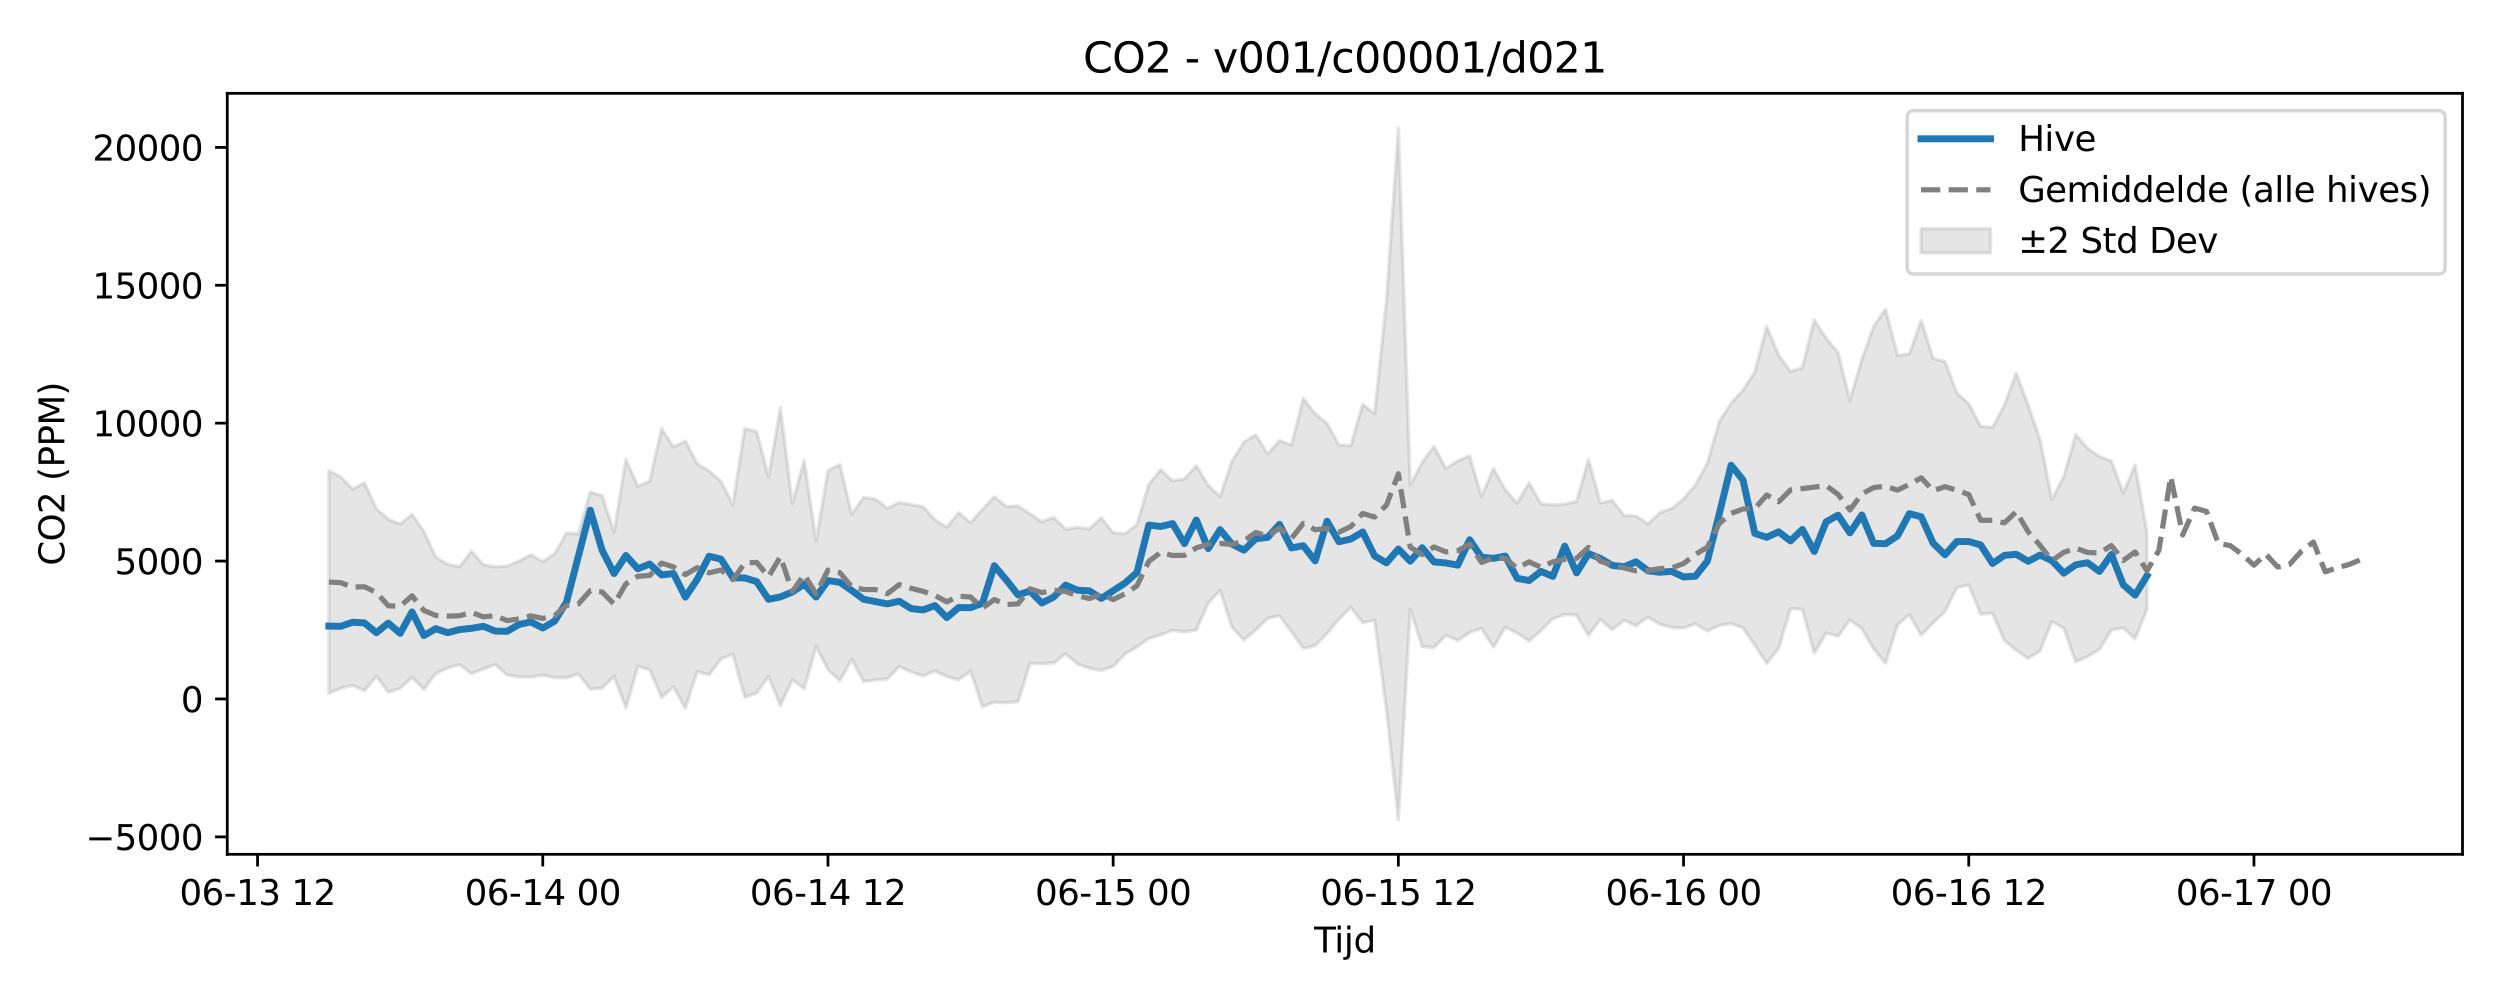<?xml version="1.0" encoding="utf-8" standalone="no"?>
<!DOCTYPE svg PUBLIC "-//W3C//DTD SVG 1.1//EN"
  "http://www.w3.org/Graphics/SVG/1.1/DTD/svg11.dtd">
<svg xmlns:xlink="http://www.w3.org/1999/xlink" width="720pt" height="288pt" viewBox="0 0 720 288" xmlns="http://www.w3.org/2000/svg" version="1.1">
 <defs>
  <style type="text/css">*{stroke-linejoin: round; stroke-linecap: butt}</style>
 </defs>
 <g id="figure_1">
  <g id="patch_1">
   <path d="M 0 288 
L 720 288 
L 720 0 
L 0 0 
z
" style="fill: #ffffff"/>
  </g>
  <g id="axes_1">
   <g id="patch_2">
    <path d="M 65.45 246.04 
L 709.2 246.04 
L 709.2 26.88 
L 65.45 26.88 
z
" style="fill: #ffffff"/>
   </g>
   <g id="FillBetweenPolyCollection_1">
    <defs>
     <path id="mf17315a4fe" d="M 94.711 -152.39 
L 94.711 -88.375 
L 98.134 -89.748 
L 101.556 -90.618 
L 104.979 -89.116 
L 108.401 -93.224 
L 111.823 -88.65 
L 115.246 -89.725 
L 118.668 -92.974 
L 122.09 -89.428 
L 125.513 -93.991 
L 128.935 -95.638 
L 132.358 -96.574 
L 135.78 -93.991 
L 139.202 -95.302 
L 142.625 -96.642 
L 146.047 -93.584 
L 149.469 -93.06 
L 152.892 -93.038 
L 156.314 -93.54 
L 159.737 -92.862 
L 163.159 -92.791 
L 166.581 -93.883 
L 170.004 -89.518 
L 173.426 -89.83 
L 176.849 -93.233 
L 180.271 -84.032 
L 183.693 -96.089 
L 187.116 -95.165 
L 190.538 -87.108 
L 193.96 -90.154 
L 197.383 -84.032 
L 200.805 -94.606 
L 204.228 -93.648 
L 207.65 -98.287 
L 211.072 -99.565 
L 214.495 -87.158 
L 217.917 -88.367 
L 221.339 -93.163 
L 224.762 -84.778 
L 228.184 -92.229 
L 231.607 -89.687 
L 235.029 -101.799 
L 238.451 -95.17 
L 241.874 -91.95 
L 245.296 -98.112 
L 248.719 -91.698 
L 252.141 -92.192 
L 255.563 -92.432 
L 258.986 -96.026 
L 262.408 -94.453 
L 265.83 -93.35 
L 269.253 -94.751 
L 272.675 -93.149 
L 276.098 -92.214 
L 279.52 -94.69 
L 282.942 -84.427 
L 286.365 -85.749 
L 289.787 -85.642 
L 293.21 -85.922 
L 296.632 -96.878 
L 300.054 -96.915 
L 303.477 -97.052 
L 306.899 -99.702 
L 310.321 -96.78 
L 313.744 -95.551 
L 317.166 -94.89 
L 320.589 -96.06 
L 324.011 -99.667 
L 327.433 -101.636 
L 330.856 -104.149 
L 334.278 -105.129 
L 337.7 -106.464 
L 341.123 -106.031 
L 344.545 -106.551 
L 347.968 -114.322 
L 351.39 -117.931 
L 354.812 -107.316 
L 358.235 -103.682 
L 361.657 -106.59 
L 365.08 -109.899 
L 368.502 -110.711 
L 371.924 -106.063 
L 375.347 -101.258 
L 378.769 -102.054 
L 382.191 -105.59 
L 385.614 -109.633 
L 389.036 -113.046 
L 392.459 -108.654 
L 395.881 -109.371 
L 399.303 -83.58 
L 402.726 -51.922 
L 406.148 -112.604 
L 409.57 -101.773 
L 412.993 -101.484 
L 416.415 -105.042 
L 419.838 -103.551 
L 423.26 -105.84 
L 426.682 -106.954 
L 430.105 -101.615 
L 433.527 -107.307 
L 436.95 -105.653 
L 440.372 -103.421 
L 443.794 -106.327 
L 447.217 -109.816 
L 450.639 -111.025 
L 454.061 -110.796 
L 457.484 -105.009 
L 460.906 -109.615 
L 464.329 -106.638 
L 467.751 -109.355 
L 471.173 -107.757 
L 474.596 -110.27 
L 478.018 -108.201 
L 481.44 -107.299 
L 484.863 -107.111 
L 488.285 -108.323 
L 491.708 -106.271 
L 495.13 -107.834 
L 498.552 -108.431 
L 501.975 -107.189 
L 505.397 -102.196 
L 508.82 -96.897 
L 512.242 -101.253 
L 515.664 -112.696 
L 519.087 -112.519 
L 522.509 -99.861 
L 525.931 -105.693 
L 529.354 -104.758 
L 532.776 -109.466 
L 536.199 -106.975 
L 539.621 -101.075 
L 543.043 -97.002 
L 546.466 -108.002 
L 549.888 -110.962 
L 553.311 -105.039 
L 556.733 -108.609 
L 560.155 -111.819 
L 563.578 -118.778 
L 567 -119.501 
L 570.422 -111.116 
L 573.845 -111.425 
L 577.267 -103.491 
L 580.69 -100.711 
L 584.112 -98.356 
L 587.534 -100.538 
L 590.957 -108.984 
L 594.379 -107.026 
L 597.801 -97.409 
L 601.224 -98.893 
L 604.646 -100.966 
L 608.069 -106.58 
L 611.491 -107.15 
L 614.913 -104.009 
L 618.336 -112.57 
L 618.336 -134.641 
L 618.336 -134.641 
L 614.913 -154.055 
L 611.491 -146.021 
L 608.069 -155.19 
L 604.646 -156.514 
L 601.224 -158.899 
L 597.801 -162.836 
L 594.379 -150.833 
L 590.957 -144.131 
L 587.534 -161.365 
L 584.112 -171.324 
L 580.69 -180.578 
L 577.267 -171.322 
L 573.845 -164.854 
L 570.422 -165.238 
L 567 -171.685 
L 563.578 -174.815 
L 560.155 -183.863 
L 556.733 -184.768 
L 553.311 -195.735 
L 549.888 -186.06 
L 546.466 -185.655 
L 543.043 -198.959 
L 539.621 -194.086 
L 536.199 -184.501 
L 532.776 -172.765 
L 529.354 -186.476 
L 525.931 -190.555 
L 522.509 -195.904 
L 519.087 -182.135 
L 515.664 -181.066 
L 512.242 -185.698 
L 508.82 -193.991 
L 505.397 -180.906 
L 501.975 -175.632 
L 498.552 -171.829 
L 495.13 -166.573 
L 491.708 -154.562 
L 488.285 -148.34 
L 484.863 -144.297 
L 481.44 -141.555 
L 478.018 -140.299 
L 474.596 -137.127 
L 471.173 -139.417 
L 467.751 -139.465 
L 464.329 -143.922 
L 460.906 -143.095 
L 457.484 -155.714 
L 454.061 -143.597 
L 450.639 -142.789 
L 447.217 -142.579 
L 443.794 -142.916 
L 440.372 -148.944 
L 436.95 -143.097 
L 433.527 -146.927 
L 430.105 -153.07 
L 426.682 -145.032 
L 423.26 -156.709 
L 419.838 -155.269 
L 416.415 -153.07 
L 412.993 -159.448 
L 409.57 -154.785 
L 406.148 -148.272 
L 402.726 -251.158 
L 399.303 -201.471 
L 395.881 -168.814 
L 392.459 -171.554 
L 389.036 -159.676 
L 385.614 -159.793 
L 382.191 -166.129 
L 378.769 -168.806 
L 375.347 -173.262 
L 371.924 -159.774 
L 368.502 -161.117 
L 365.08 -157.29 
L 361.657 -162.764 
L 358.235 -160.688 
L 354.812 -155.123 
L 351.39 -145.018 
L 347.968 -148.195 
L 344.545 -153.881 
L 341.123 -150.111 
L 337.7 -149.572 
L 334.278 -152.716 
L 330.856 -148.492 
L 327.433 -136.922 
L 324.011 -134.307 
L 320.589 -134.569 
L 317.166 -138.863 
L 313.744 -135.698 
L 310.321 -136.073 
L 306.899 -135.585 
L 303.477 -138.949 
L 300.054 -137.73 
L 296.632 -139.997 
L 293.21 -142.263 
L 289.787 -142.143 
L 286.365 -144.918 
L 282.942 -141.291 
L 279.52 -137.456 
L 276.098 -140.391 
L 272.675 -136.173 
L 269.253 -138.328 
L 265.83 -142.071 
L 262.408 -142.677 
L 258.986 -143.262 
L 255.563 -141.618 
L 252.141 -144.251 
L 248.719 -144.74 
L 245.296 -139.885 
L 241.874 -154.225 
L 238.451 -152.444 
L 235.029 -132.227 
L 231.607 -155.365 
L 228.184 -142.961 
L 224.762 -170.58 
L 221.339 -150.699 
L 217.917 -163.714 
L 214.495 -164.545 
L 211.072 -142.55 
L 207.65 -149.415 
L 204.228 -152.381 
L 200.805 -154.407 
L 197.383 -160.992 
L 193.96 -159.312 
L 190.538 -164.528 
L 187.116 -149.386 
L 183.693 -147.965 
L 180.271 -155.733 
L 176.849 -134.748 
L 173.426 -145.217 
L 170.004 -146.291 
L 166.581 -134.232 
L 163.159 -134.483 
L 159.737 -128.479 
L 156.314 -126.27 
L 152.892 -128.215 
L 149.469 -126.431 
L 146.047 -124.966 
L 142.625 -124.707 
L 139.202 -125.381 
L 135.78 -129.242 
L 132.358 -124.782 
L 128.935 -125.475 
L 125.513 -127.518 
L 122.09 -134.918 
L 118.668 -139.876 
L 115.246 -137.074 
L 111.823 -138.431 
L 108.401 -141.495 
L 104.979 -148.914 
L 101.556 -147.2 
L 98.134 -150.639 
L 94.711 -152.39 
z
" style="stroke: #808080; stroke-opacity: 0.2"/>
    </defs>
    <g clip-path="url(#p76629954d7)">
     <use xlink:href="#mf17315a4fe" x="0" y="288" style="fill: #808080; fill-opacity: 0.2; stroke: #808080; stroke-opacity: 0.2"/>
    </g>
   </g>
   <g id="matplotlib.axis_1">
    <g id="xtick_1">
     <g id="line2d_1">
      <defs>
       <path id="m97b41a6ef9" d="M 0 0 
L 0 3.5 
" style="stroke: #000000; stroke-width: 0.8"/>
      </defs>
      <g>
       <use xlink:href="#m97b41a6ef9" x="74.177" y="246.04" style="stroke: #000000; stroke-width: 0.8"/>
      </g>
     </g>
     <g id="text_1">
      <!-- 06-13 12 -->
      <g transform="translate(51.697 260.638) scale(0.1 -0.1)">
       <defs>
        <path id="DejaVuSans-30" d="M 2034 4250 
Q 1547 4250 1301 3770 
Q 1056 3291 1056 2328 
Q 1056 1369 1301 889 
Q 1547 409 2034 409 
Q 2525 409 2770 889 
Q 3016 1369 3016 2328 
Q 3016 3291 2770 3770 
Q 2525 4250 2034 4250 
z
M 2034 4750 
Q 2819 4750 3233 4129 
Q 3647 3509 3647 2328 
Q 3647 1150 3233 529 
Q 2819 -91 2034 -91 
Q 1250 -91 836 529 
Q 422 1150 422 2328 
Q 422 3509 836 4129 
Q 1250 4750 2034 4750 
z
" transform="scale(0.016)"/>
        <path id="DejaVuSans-36" d="M 2113 2584 
Q 1688 2584 1439 2293 
Q 1191 2003 1191 1497 
Q 1191 994 1439 701 
Q 1688 409 2113 409 
Q 2538 409 2786 701 
Q 3034 994 3034 1497 
Q 3034 2003 2786 2293 
Q 2538 2584 2113 2584 
z
M 3366 4563 
L 3366 3988 
Q 3128 4100 2886 4159 
Q 2644 4219 2406 4219 
Q 1781 4219 1451 3797 
Q 1122 3375 1075 2522 
Q 1259 2794 1537 2939 
Q 1816 3084 2150 3084 
Q 2853 3084 3261 2657 
Q 3669 2231 3669 1497 
Q 3669 778 3244 343 
Q 2819 -91 2113 -91 
Q 1303 -91 875 529 
Q 447 1150 447 2328 
Q 447 3434 972 4092 
Q 1497 4750 2381 4750 
Q 2619 4750 2861 4703 
Q 3103 4656 3366 4563 
z
" transform="scale(0.016)"/>
        <path id="DejaVuSans-2d" d="M 313 2009 
L 1997 2009 
L 1997 1497 
L 313 1497 
L 313 2009 
z
" transform="scale(0.016)"/>
        <path id="DejaVuSans-31" d="M 794 531 
L 1825 531 
L 1825 4091 
L 703 3866 
L 703 4441 
L 1819 4666 
L 2450 4666 
L 2450 531 
L 3481 531 
L 3481 0 
L 794 0 
L 794 531 
z
" transform="scale(0.016)"/>
        <path id="DejaVuSans-33" d="M 2597 2516 
Q 3050 2419 3304 2112 
Q 3559 1806 3559 1356 
Q 3559 666 3084 287 
Q 2609 -91 1734 -91 
Q 1441 -91 1130 -33 
Q 819 25 488 141 
L 488 750 
Q 750 597 1062 519 
Q 1375 441 1716 441 
Q 2309 441 2620 675 
Q 2931 909 2931 1356 
Q 2931 1769 2642 2001 
Q 2353 2234 1838 2234 
L 1294 2234 
L 1294 2753 
L 1863 2753 
Q 2328 2753 2575 2939 
Q 2822 3125 2822 3475 
Q 2822 3834 2567 4026 
Q 2313 4219 1838 4219 
Q 1578 4219 1281 4162 
Q 984 4106 628 3988 
L 628 4550 
Q 988 4650 1302 4700 
Q 1616 4750 1894 4750 
Q 2613 4750 3031 4423 
Q 3450 4097 3450 3541 
Q 3450 3153 3228 2886 
Q 3006 2619 2597 2516 
z
" transform="scale(0.016)"/>
        <path id="DejaVuSans-20" transform="scale(0.016)"/>
        <path id="DejaVuSans-32" d="M 1228 531 
L 3431 531 
L 3431 0 
L 469 0 
L 469 531 
Q 828 903 1448 1529 
Q 2069 2156 2228 2338 
Q 2531 2678 2651 2914 
Q 2772 3150 2772 3378 
Q 2772 3750 2511 3984 
Q 2250 4219 1831 4219 
Q 1534 4219 1204 4116 
Q 875 4013 500 3803 
L 500 4441 
Q 881 4594 1212 4672 
Q 1544 4750 1819 4750 
Q 2544 4750 2975 4387 
Q 3406 4025 3406 3419 
Q 3406 3131 3298 2873 
Q 3191 2616 2906 2266 
Q 2828 2175 2409 1742 
Q 1991 1309 1228 531 
z
" transform="scale(0.016)"/>
       </defs>
       <use xlink:href="#DejaVuSans-30"/>
       <use xlink:href="#DejaVuSans-36" transform="translate(63.623 0)"/>
       <use xlink:href="#DejaVuSans-2d" transform="translate(127.246 0)"/>
       <use xlink:href="#DejaVuSans-31" transform="translate(163.33 0)"/>
       <use xlink:href="#DejaVuSans-33" transform="translate(226.953 0)"/>
       <use xlink:href="#DejaVuSans-20" transform="translate(290.576 0)"/>
       <use xlink:href="#DejaVuSans-31" transform="translate(322.363 0)"/>
       <use xlink:href="#DejaVuSans-32" transform="translate(385.986 0)"/>
      </g>
     </g>
    </g>
    <g id="xtick_2">
     <g id="line2d_2">
      <g>
       <use xlink:href="#m97b41a6ef9" x="156.314" y="246.04" style="stroke: #000000; stroke-width: 0.8"/>
      </g>
     </g>
     <g id="text_2">
      <!-- 06-14 00 -->
      <g transform="translate(133.834 260.638) scale(0.1 -0.1)">
       <defs>
        <path id="DejaVuSans-34" d="M 2419 4116 
L 825 1625 
L 2419 1625 
L 2419 4116 
z
M 2253 4666 
L 3047 4666 
L 3047 1625 
L 3713 1625 
L 3713 1100 
L 3047 1100 
L 3047 0 
L 2419 0 
L 2419 1100 
L 313 1100 
L 313 1709 
L 2253 4666 
z
" transform="scale(0.016)"/>
       </defs>
       <use xlink:href="#DejaVuSans-30"/>
       <use xlink:href="#DejaVuSans-36" transform="translate(63.623 0)"/>
       <use xlink:href="#DejaVuSans-2d" transform="translate(127.246 0)"/>
       <use xlink:href="#DejaVuSans-31" transform="translate(163.33 0)"/>
       <use xlink:href="#DejaVuSans-34" transform="translate(226.953 0)"/>
       <use xlink:href="#DejaVuSans-20" transform="translate(290.576 0)"/>
       <use xlink:href="#DejaVuSans-30" transform="translate(322.363 0)"/>
       <use xlink:href="#DejaVuSans-30" transform="translate(385.986 0)"/>
      </g>
     </g>
    </g>
    <g id="xtick_3">
     <g id="line2d_3">
      <g>
       <use xlink:href="#m97b41a6ef9" x="238.451" y="246.04" style="stroke: #000000; stroke-width: 0.8"/>
      </g>
     </g>
     <g id="text_3">
      <!-- 06-14 12 -->
      <g transform="translate(215.971 260.638) scale(0.1 -0.1)">
       <use xlink:href="#DejaVuSans-30"/>
       <use xlink:href="#DejaVuSans-36" transform="translate(63.623 0)"/>
       <use xlink:href="#DejaVuSans-2d" transform="translate(127.246 0)"/>
       <use xlink:href="#DejaVuSans-31" transform="translate(163.33 0)"/>
       <use xlink:href="#DejaVuSans-34" transform="translate(226.953 0)"/>
       <use xlink:href="#DejaVuSans-20" transform="translate(290.576 0)"/>
       <use xlink:href="#DejaVuSans-31" transform="translate(322.363 0)"/>
       <use xlink:href="#DejaVuSans-32" transform="translate(385.986 0)"/>
      </g>
     </g>
    </g>
    <g id="xtick_4">
     <g id="line2d_4">
      <g>
       <use xlink:href="#m97b41a6ef9" x="320.589" y="246.04" style="stroke: #000000; stroke-width: 0.8"/>
      </g>
     </g>
     <g id="text_4">
      <!-- 06-15 00 -->
      <g transform="translate(298.108 260.638) scale(0.1 -0.1)">
       <defs>
        <path id="DejaVuSans-35" d="M 691 4666 
L 3169 4666 
L 3169 4134 
L 1269 4134 
L 1269 2991 
Q 1406 3038 1543 3061 
Q 1681 3084 1819 3084 
Q 2600 3084 3056 2656 
Q 3513 2228 3513 1497 
Q 3513 744 3044 326 
Q 2575 -91 1722 -91 
Q 1428 -91 1123 -41 
Q 819 9 494 109 
L 494 744 
Q 775 591 1075 516 
Q 1375 441 1709 441 
Q 2250 441 2565 725 
Q 2881 1009 2881 1497 
Q 2881 1984 2565 2268 
Q 2250 2553 1709 2553 
Q 1456 2553 1204 2497 
Q 953 2441 691 2322 
L 691 4666 
z
" transform="scale(0.016)"/>
       </defs>
       <use xlink:href="#DejaVuSans-30"/>
       <use xlink:href="#DejaVuSans-36" transform="translate(63.623 0)"/>
       <use xlink:href="#DejaVuSans-2d" transform="translate(127.246 0)"/>
       <use xlink:href="#DejaVuSans-31" transform="translate(163.33 0)"/>
       <use xlink:href="#DejaVuSans-35" transform="translate(226.953 0)"/>
       <use xlink:href="#DejaVuSans-20" transform="translate(290.576 0)"/>
       <use xlink:href="#DejaVuSans-30" transform="translate(322.363 0)"/>
       <use xlink:href="#DejaVuSans-30" transform="translate(385.986 0)"/>
      </g>
     </g>
    </g>
    <g id="xtick_5">
     <g id="line2d_5">
      <g>
       <use xlink:href="#m97b41a6ef9" x="402.726" y="246.04" style="stroke: #000000; stroke-width: 0.8"/>
      </g>
     </g>
     <g id="text_5">
      <!-- 06-15 12 -->
      <g transform="translate(380.245 260.638) scale(0.1 -0.1)">
       <use xlink:href="#DejaVuSans-30"/>
       <use xlink:href="#DejaVuSans-36" transform="translate(63.623 0)"/>
       <use xlink:href="#DejaVuSans-2d" transform="translate(127.246 0)"/>
       <use xlink:href="#DejaVuSans-31" transform="translate(163.33 0)"/>
       <use xlink:href="#DejaVuSans-35" transform="translate(226.953 0)"/>
       <use xlink:href="#DejaVuSans-20" transform="translate(290.576 0)"/>
       <use xlink:href="#DejaVuSans-31" transform="translate(322.363 0)"/>
       <use xlink:href="#DejaVuSans-32" transform="translate(385.986 0)"/>
      </g>
     </g>
    </g>
    <g id="xtick_6">
     <g id="line2d_6">
      <g>
       <use xlink:href="#m97b41a6ef9" x="484.863" y="246.04" style="stroke: #000000; stroke-width: 0.8"/>
      </g>
     </g>
     <g id="text_6">
      <!-- 06-16 00 -->
      <g transform="translate(462.382 260.638) scale(0.1 -0.1)">
       <use xlink:href="#DejaVuSans-30"/>
       <use xlink:href="#DejaVuSans-36" transform="translate(63.623 0)"/>
       <use xlink:href="#DejaVuSans-2d" transform="translate(127.246 0)"/>
       <use xlink:href="#DejaVuSans-31" transform="translate(163.33 0)"/>
       <use xlink:href="#DejaVuSans-36" transform="translate(226.953 0)"/>
       <use xlink:href="#DejaVuSans-20" transform="translate(290.576 0)"/>
       <use xlink:href="#DejaVuSans-30" transform="translate(322.363 0)"/>
       <use xlink:href="#DejaVuSans-30" transform="translate(385.986 0)"/>
      </g>
     </g>
    </g>
    <g id="xtick_7">
     <g id="line2d_7">
      <g>
       <use xlink:href="#m97b41a6ef9" x="567" y="246.04" style="stroke: #000000; stroke-width: 0.8"/>
      </g>
     </g>
     <g id="text_7">
      <!-- 06-16 12 -->
      <g transform="translate(544.52 260.638) scale(0.1 -0.1)">
       <use xlink:href="#DejaVuSans-30"/>
       <use xlink:href="#DejaVuSans-36" transform="translate(63.623 0)"/>
       <use xlink:href="#DejaVuSans-2d" transform="translate(127.246 0)"/>
       <use xlink:href="#DejaVuSans-31" transform="translate(163.33 0)"/>
       <use xlink:href="#DejaVuSans-36" transform="translate(226.953 0)"/>
       <use xlink:href="#DejaVuSans-20" transform="translate(290.576 0)"/>
       <use xlink:href="#DejaVuSans-31" transform="translate(322.363 0)"/>
       <use xlink:href="#DejaVuSans-32" transform="translate(385.986 0)"/>
      </g>
     </g>
    </g>
    <g id="xtick_8">
     <g id="line2d_8">
      <g>
       <use xlink:href="#m97b41a6ef9" x="649.137" y="246.04" style="stroke: #000000; stroke-width: 0.8"/>
      </g>
     </g>
     <g id="text_8">
      <!-- 06-17 00 -->
      <g transform="translate(626.657 260.638) scale(0.1 -0.1)">
       <defs>
        <path id="DejaVuSans-37" d="M 525 4666 
L 3525 4666 
L 3525 4397 
L 1831 0 
L 1172 0 
L 2766 4134 
L 525 4134 
L 525 4666 
z
" transform="scale(0.016)"/>
       </defs>
       <use xlink:href="#DejaVuSans-30"/>
       <use xlink:href="#DejaVuSans-36" transform="translate(63.623 0)"/>
       <use xlink:href="#DejaVuSans-2d" transform="translate(127.246 0)"/>
       <use xlink:href="#DejaVuSans-31" transform="translate(163.33 0)"/>
       <use xlink:href="#DejaVuSans-37" transform="translate(226.953 0)"/>
       <use xlink:href="#DejaVuSans-20" transform="translate(290.576 0)"/>
       <use xlink:href="#DejaVuSans-30" transform="translate(322.363 0)"/>
       <use xlink:href="#DejaVuSans-30" transform="translate(385.986 0)"/>
      </g>
     </g>
    </g>
    <g id="text_9">
     <!-- Tijd -->
     <g transform="translate(378.475 274.317) scale(0.1 -0.1)">
      <defs>
       <path id="DejaVuSans-54" d="M -19 4666 
L 3928 4666 
L 3928 4134 
L 2272 4134 
L 2272 0 
L 1638 0 
L 1638 4134 
L -19 4134 
L -19 4666 
z
" transform="scale(0.016)"/>
       <path id="DejaVuSans-69" d="M 603 3500 
L 1178 3500 
L 1178 0 
L 603 0 
L 603 3500 
z
M 603 4863 
L 1178 4863 
L 1178 4134 
L 603 4134 
L 603 4863 
z
" transform="scale(0.016)"/>
       <path id="DejaVuSans-6a" d="M 603 3500 
L 1178 3500 
L 1178 -63 
Q 1178 -731 923 -1031 
Q 669 -1331 103 -1331 
L -116 -1331 
L -116 -844 
L 38 -844 
Q 366 -844 484 -692 
Q 603 -541 603 -63 
L 603 3500 
z
M 603 4863 
L 1178 4863 
L 1178 4134 
L 603 4134 
L 603 4863 
z
" transform="scale(0.016)"/>
       <path id="DejaVuSans-64" d="M 2906 2969 
L 2906 4863 
L 3481 4863 
L 3481 0 
L 2906 0 
L 2906 525 
Q 2725 213 2448 61 
Q 2172 -91 1784 -91 
Q 1150 -91 751 415 
Q 353 922 353 1747 
Q 353 2572 751 3078 
Q 1150 3584 1784 3584 
Q 2172 3584 2448 3432 
Q 2725 3281 2906 2969 
z
M 947 1747 
Q 947 1113 1208 752 
Q 1469 391 1925 391 
Q 2381 391 2643 752 
Q 2906 1113 2906 1747 
Q 2906 2381 2643 2742 
Q 2381 3103 1925 3103 
Q 1469 3103 1208 2742 
Q 947 2381 947 1747 
z
" transform="scale(0.016)"/>
      </defs>
      <use xlink:href="#DejaVuSans-54"/>
      <use xlink:href="#DejaVuSans-69" transform="translate(57.959 0)"/>
      <use xlink:href="#DejaVuSans-6a" transform="translate(85.742 0)"/>
      <use xlink:href="#DejaVuSans-64" transform="translate(113.525 0)"/>
     </g>
    </g>
   </g>
   <g id="matplotlib.axis_2">
    <g id="ytick_1">
     <g id="line2d_9">
      <defs>
       <path id="mf629563417" d="M 0 0 
L -3.5 0 
" style="stroke: #000000; stroke-width: 0.8"/>
      </defs>
      <g>
       <use xlink:href="#mf629563417" x="65.45" y="241.011" style="stroke: #000000; stroke-width: 0.8"/>
      </g>
     </g>
     <g id="text_10">
      <!-- −5000 -->
      <g transform="translate(24.62 244.81) scale(0.1 -0.1)">
       <defs>
        <path id="DejaVuSans-2212" d="M 678 2272 
L 4684 2272 
L 4684 1741 
L 678 1741 
L 678 2272 
z
" transform="scale(0.016)"/>
       </defs>
       <use xlink:href="#DejaVuSans-2212"/>
       <use xlink:href="#DejaVuSans-35" transform="translate(83.789 0)"/>
       <use xlink:href="#DejaVuSans-30" transform="translate(147.412 0)"/>
       <use xlink:href="#DejaVuSans-30" transform="translate(211.035 0)"/>
       <use xlink:href="#DejaVuSans-30" transform="translate(274.658 0)"/>
      </g>
     </g>
    </g>
    <g id="ytick_2">
     <g id="line2d_10">
      <g>
       <use xlink:href="#mf629563417" x="65.45" y="201.298" style="stroke: #000000; stroke-width: 0.8"/>
      </g>
     </g>
     <g id="text_11">
      <!-- 0 -->
      <g transform="translate(52.087 205.098) scale(0.1 -0.1)">
       <use xlink:href="#DejaVuSans-30"/>
      </g>
     </g>
    </g>
    <g id="ytick_3">
     <g id="line2d_11">
      <g>
       <use xlink:href="#mf629563417" x="65.45" y="161.586" style="stroke: #000000; stroke-width: 0.8"/>
      </g>
     </g>
     <g id="text_12">
      <!-- 5000 -->
      <g transform="translate(33 165.385) scale(0.1 -0.1)">
       <use xlink:href="#DejaVuSans-35"/>
       <use xlink:href="#DejaVuSans-30" transform="translate(63.623 0)"/>
       <use xlink:href="#DejaVuSans-30" transform="translate(127.246 0)"/>
       <use xlink:href="#DejaVuSans-30" transform="translate(190.869 0)"/>
      </g>
     </g>
    </g>
    <g id="ytick_4">
     <g id="line2d_12">
      <g>
       <use xlink:href="#mf629563417" x="65.45" y="121.874" style="stroke: #000000; stroke-width: 0.8"/>
      </g>
     </g>
     <g id="text_13">
      <!-- 10000 -->
      <g transform="translate(26.637 125.673) scale(0.1 -0.1)">
       <use xlink:href="#DejaVuSans-31"/>
       <use xlink:href="#DejaVuSans-30" transform="translate(63.623 0)"/>
       <use xlink:href="#DejaVuSans-30" transform="translate(127.246 0)"/>
       <use xlink:href="#DejaVuSans-30" transform="translate(190.869 0)"/>
       <use xlink:href="#DejaVuSans-30" transform="translate(254.492 0)"/>
      </g>
     </g>
    </g>
    <g id="ytick_5">
     <g id="line2d_13">
      <g>
       <use xlink:href="#mf629563417" x="65.45" y="82.162" style="stroke: #000000; stroke-width: 0.8"/>
      </g>
     </g>
     <g id="text_14">
      <!-- 15000 -->
      <g transform="translate(26.637 85.961) scale(0.1 -0.1)">
       <use xlink:href="#DejaVuSans-31"/>
       <use xlink:href="#DejaVuSans-35" transform="translate(63.623 0)"/>
       <use xlink:href="#DejaVuSans-30" transform="translate(127.246 0)"/>
       <use xlink:href="#DejaVuSans-30" transform="translate(190.869 0)"/>
       <use xlink:href="#DejaVuSans-30" transform="translate(254.492 0)"/>
      </g>
     </g>
    </g>
    <g id="ytick_6">
     <g id="line2d_14">
      <g>
       <use xlink:href="#mf629563417" x="65.45" y="42.449" style="stroke: #000000; stroke-width: 0.8"/>
      </g>
     </g>
     <g id="text_15">
      <!-- 20000 -->
      <g transform="translate(26.637 46.248) scale(0.1 -0.1)">
       <use xlink:href="#DejaVuSans-32"/>
       <use xlink:href="#DejaVuSans-30" transform="translate(63.623 0)"/>
       <use xlink:href="#DejaVuSans-30" transform="translate(127.246 0)"/>
       <use xlink:href="#DejaVuSans-30" transform="translate(190.869 0)"/>
       <use xlink:href="#DejaVuSans-30" transform="translate(254.492 0)"/>
      </g>
     </g>
    </g>
    <g id="text_16">
     <!-- CO2 (PPM) -->
     <g transform="translate(18.541 162.903) rotate(-90) scale(0.1 -0.1)">
      <defs>
       <path id="DejaVuSans-43" d="M 4122 4306 
L 4122 3641 
Q 3803 3938 3442 4084 
Q 3081 4231 2675 4231 
Q 1875 4231 1450 3742 
Q 1025 3253 1025 2328 
Q 1025 1406 1450 917 
Q 1875 428 2675 428 
Q 3081 428 3442 575 
Q 3803 722 4122 1019 
L 4122 359 
Q 3791 134 3420 21 
Q 3050 -91 2638 -91 
Q 1578 -91 968 557 
Q 359 1206 359 2328 
Q 359 3453 968 4101 
Q 1578 4750 2638 4750 
Q 3056 4750 3426 4639 
Q 3797 4528 4122 4306 
z
" transform="scale(0.016)"/>
       <path id="DejaVuSans-4f" d="M 2522 4238 
Q 1834 4238 1429 3725 
Q 1025 3213 1025 2328 
Q 1025 1447 1429 934 
Q 1834 422 2522 422 
Q 3209 422 3611 934 
Q 4013 1447 4013 2328 
Q 4013 3213 3611 3725 
Q 3209 4238 2522 4238 
z
M 2522 4750 
Q 3503 4750 4090 4092 
Q 4678 3434 4678 2328 
Q 4678 1225 4090 567 
Q 3503 -91 2522 -91 
Q 1538 -91 948 565 
Q 359 1222 359 2328 
Q 359 3434 948 4092 
Q 1538 4750 2522 4750 
z
" transform="scale(0.016)"/>
       <path id="DejaVuSans-28" d="M 1984 4856 
Q 1566 4138 1362 3434 
Q 1159 2731 1159 2009 
Q 1159 1288 1364 580 
Q 1569 -128 1984 -844 
L 1484 -844 
Q 1016 -109 783 600 
Q 550 1309 550 2009 
Q 550 2706 781 3412 
Q 1013 4119 1484 4856 
L 1984 4856 
z
" transform="scale(0.016)"/>
       <path id="DejaVuSans-50" d="M 1259 4147 
L 1259 2394 
L 2053 2394 
Q 2494 2394 2734 2622 
Q 2975 2850 2975 3272 
Q 2975 3691 2734 3919 
Q 2494 4147 2053 4147 
L 1259 4147 
z
M 628 4666 
L 2053 4666 
Q 2838 4666 3239 4311 
Q 3641 3956 3641 3272 
Q 3641 2581 3239 2228 
Q 2838 1875 2053 1875 
L 1259 1875 
L 1259 0 
L 628 0 
L 628 4666 
z
" transform="scale(0.016)"/>
       <path id="DejaVuSans-4d" d="M 628 4666 
L 1569 4666 
L 2759 1491 
L 3956 4666 
L 4897 4666 
L 4897 0 
L 4281 0 
L 4281 4097 
L 3078 897 
L 2444 897 
L 1241 4097 
L 1241 0 
L 628 0 
L 628 4666 
z
" transform="scale(0.016)"/>
       <path id="DejaVuSans-29" d="M 513 4856 
L 1013 4856 
Q 1481 4119 1714 3412 
Q 1947 2706 1947 2009 
Q 1947 1309 1714 600 
Q 1481 -109 1013 -844 
L 513 -844 
Q 928 -128 1133 580 
Q 1338 1288 1338 2009 
Q 1338 2731 1133 3434 
Q 928 4138 513 4856 
z
" transform="scale(0.016)"/>
      </defs>
      <use xlink:href="#DejaVuSans-43"/>
      <use xlink:href="#DejaVuSans-4f" transform="translate(69.824 0)"/>
      <use xlink:href="#DejaVuSans-32" transform="translate(148.535 0)"/>
      <use xlink:href="#DejaVuSans-20" transform="translate(212.158 0)"/>
      <use xlink:href="#DejaVuSans-28" transform="translate(243.945 0)"/>
      <use xlink:href="#DejaVuSans-50" transform="translate(282.959 0)"/>
      <use xlink:href="#DejaVuSans-50" transform="translate(343.262 0)"/>
      <use xlink:href="#DejaVuSans-4d" transform="translate(403.564 0)"/>
      <use xlink:href="#DejaVuSans-29" transform="translate(489.844 0)"/>
     </g>
    </g>
   </g>
   <g id="line2d_15">
    <path d="M 94.711 180.314 
L 98.134 180.389 
L 101.556 179.197 
L 104.979 179.409 
L 108.401 182.221 
L 111.823 179.453 
L 115.246 182.409 
L 118.668 176.24 
L 122.09 183.036 
L 125.513 181.053 
L 128.935 182.213 
L 132.358 181.315 
L 135.78 180.958 
L 139.202 180.375 
L 142.625 181.752 
L 146.047 181.818 
L 149.469 179.849 
L 152.892 179.115 
L 156.314 180.87 
L 159.737 178.88 
L 163.159 173.381 
L 170.004 146.94 
L 173.426 158.52 
L 176.849 165.174 
L 180.271 159.982 
L 183.693 163.802 
L 187.116 162.441 
L 190.538 165.579 
L 193.96 165.172 
L 197.383 171.967 
L 200.805 166.847 
L 204.228 160.194 
L 207.65 161.049 
L 211.072 166.405 
L 214.495 166.447 
L 217.917 167.514 
L 221.339 172.616 
L 224.762 171.903 
L 228.184 170.498 
L 231.607 168.239 
L 235.029 171.956 
L 238.451 167.213 
L 241.874 167.697 
L 245.296 170.061 
L 248.719 172.598 
L 255.563 173.921 
L 258.986 173.161 
L 262.408 175.271 
L 265.83 175.673 
L 269.253 174.411 
L 272.675 177.86 
L 276.098 174.967 
L 279.52 175.021 
L 282.942 173.743 
L 286.365 162.926 
L 289.787 166.992 
L 293.21 171.332 
L 296.632 170.212 
L 300.054 173.677 
L 303.477 171.933 
L 306.899 168.512 
L 310.321 169.984 
L 313.744 170.167 
L 317.166 172.346 
L 324.011 167.911 
L 327.433 164.885 
L 330.856 151.219 
L 334.278 151.632 
L 337.7 150.792 
L 341.123 156.553 
L 344.545 149.76 
L 347.968 158 
L 351.39 152.545 
L 354.812 156.702 
L 358.235 158.445 
L 361.657 155.171 
L 365.08 154.764 
L 368.502 151.025 
L 371.924 157.802 
L 375.347 157.17 
L 378.769 161.525 
L 382.191 150.117 
L 385.614 156.026 
L 389.036 155.24 
L 392.459 153.212 
L 395.881 160.104 
L 399.303 162.118 
L 402.726 158.121 
L 406.148 161.623 
L 409.57 157.745 
L 412.993 161.843 
L 416.415 162.142 
L 419.838 162.756 
L 423.26 155.452 
L 426.682 160.482 
L 430.105 160.805 
L 433.527 160.159 
L 436.95 166.558 
L 440.372 167.199 
L 443.794 164.562 
L 447.217 165.994 
L 450.639 157.303 
L 454.061 164.991 
L 457.484 159.452 
L 460.906 160.816 
L 464.329 162.844 
L 467.751 163.212 
L 471.173 161.806 
L 474.596 164.385 
L 478.018 164.811 
L 481.44 164.567 
L 484.863 166.158 
L 488.285 165.952 
L 491.708 161.626 
L 495.13 148.076 
L 498.552 133.981 
L 501.975 138.227 
L 505.397 153.633 
L 508.82 154.732 
L 512.242 153.167 
L 515.664 155.778 
L 519.087 152.466 
L 522.509 158.825 
L 525.931 150.284 
L 529.354 148.373 
L 532.776 153.466 
L 536.199 148.312 
L 539.621 156.487 
L 543.043 156.574 
L 546.466 154.351 
L 549.888 147.946 
L 553.311 148.823 
L 556.733 156.413 
L 560.155 159.786 
L 563.578 155.955 
L 567 155.958 
L 570.422 156.94 
L 573.845 162.275 
L 577.267 159.954 
L 580.69 159.632 
L 584.112 161.66 
L 587.534 159.857 
L 590.957 161.478 
L 594.379 165.081 
L 597.801 162.658 
L 601.224 162.068 
L 604.646 164.565 
L 608.069 159.696 
L 611.491 168.409 
L 614.913 171.395 
L 618.336 165.827 
L 618.336 165.827 
" clip-path="url(#p76629954d7)" style="fill: none; stroke: #1f77b4; stroke-width: 2; stroke-linecap: square"/>
   </g>
   <g id="line2d_16">
    <path d="M 94.711 167.618 
L 98.134 167.806 
L 101.556 169.091 
L 104.979 168.985 
L 108.401 170.641 
L 111.823 174.459 
L 115.246 174.6 
L 118.668 171.575 
L 122.09 175.827 
L 125.513 177.246 
L 128.935 177.443 
L 132.358 177.322 
L 135.78 176.384 
L 139.202 177.658 
L 142.625 177.325 
L 146.047 178.725 
L 149.469 178.254 
L 152.892 177.374 
L 156.314 178.095 
L 159.737 177.33 
L 163.159 174.363 
L 166.581 173.943 
L 170.004 170.096 
L 173.426 170.476 
L 176.849 174.01 
L 180.271 168.118 
L 183.693 165.973 
L 187.116 165.724 
L 190.538 162.182 
L 193.96 163.267 
L 197.383 165.488 
L 200.805 163.493 
L 204.228 164.986 
L 207.65 164.149 
L 211.072 166.942 
L 214.495 162.149 
L 217.917 161.959 
L 221.339 166.069 
L 224.762 160.321 
L 228.184 170.405 
L 231.607 165.474 
L 235.029 170.987 
L 238.451 164.193 
L 241.874 164.913 
L 245.296 169.002 
L 248.719 169.781 
L 252.141 169.778 
L 255.563 170.975 
L 258.986 168.356 
L 262.408 169.435 
L 265.83 170.289 
L 269.253 171.46 
L 272.675 173.339 
L 276.098 171.698 
L 279.52 171.927 
L 282.942 175.141 
L 286.365 172.667 
L 289.787 174.107 
L 293.21 173.908 
L 296.632 169.563 
L 300.054 170.677 
L 303.477 170 
L 306.899 170.357 
L 310.321 171.574 
L 313.744 172.375 
L 317.166 171.124 
L 320.589 172.686 
L 324.011 171.013 
L 327.433 168.721 
L 330.856 161.679 
L 334.278 159.077 
L 337.7 159.982 
L 341.123 159.929 
L 344.545 157.784 
L 347.968 156.741 
L 351.39 156.526 
L 354.812 156.78 
L 358.235 155.815 
L 361.657 153.323 
L 365.08 154.405 
L 368.502 152.086 
L 371.924 155.081 
L 375.347 150.74 
L 378.769 152.57 
L 382.191 152.141 
L 385.614 153.287 
L 389.036 151.639 
L 392.459 147.896 
L 395.881 148.908 
L 399.303 145.475 
L 402.726 136.46 
L 406.148 157.562 
L 409.57 159.721 
L 412.993 157.534 
L 416.415 158.944 
L 419.838 158.59 
L 423.26 156.725 
L 426.682 162.007 
L 430.105 160.658 
L 433.527 160.883 
L 436.95 163.625 
L 440.372 161.817 
L 443.794 163.378 
L 447.217 161.802 
L 450.639 161.093 
L 454.061 160.803 
L 457.484 157.638 
L 460.906 161.645 
L 464.329 162.72 
L 471.173 164.413 
L 474.596 164.302 
L 478.018 163.75 
L 481.44 163.573 
L 484.863 162.296 
L 488.285 159.669 
L 491.708 157.584 
L 495.13 150.797 
L 498.552 147.87 
L 501.975 146.589 
L 505.397 146.449 
L 508.82 142.556 
L 512.242 144.525 
L 515.664 141.119 
L 525.931 139.876 
L 529.354 142.383 
L 532.776 146.885 
L 536.199 142.262 
L 539.621 140.42 
L 543.043 140.019 
L 546.466 141.171 
L 549.888 139.489 
L 553.311 137.613 
L 556.733 141.312 
L 560.155 140.159 
L 563.578 141.203 
L 567 142.407 
L 570.422 149.823 
L 573.845 149.861 
L 577.267 150.594 
L 580.69 147.356 
L 584.112 153.16 
L 587.534 157.048 
L 590.957 161.443 
L 594.379 159.07 
L 597.801 157.878 
L 601.224 159.104 
L 604.646 159.26 
L 608.069 157.115 
L 611.491 161.415 
L 614.913 158.968 
L 618.336 164.394 
L 621.758 158.51 
L 625.181 137.261 
L 628.603 154.07 
L 632.025 146.331 
L 635.448 147.258 
L 638.87 156.492 
L 642.292 157.115 
L 645.715 159.659 
L 649.137 162.772 
L 652.56 159.608 
L 655.982 163.312 
L 659.404 162.526 
L 662.827 158.739 
L 666.249 156.106 
L 669.671 164.68 
L 673.094 163.512 
L 676.516 162.579 
L 679.939 161.149 
L 679.939 161.149 
" clip-path="url(#p76629954d7)" style="fill: none; stroke-dasharray: 5.55,2.4; stroke-dashoffset: 0; stroke: #808080; stroke-width: 1.5"/>
   </g>
   <g id="patch_3">
    <path d="M 65.45 246.04 
L 65.45 26.88 
" style="fill: none; stroke: #000000; stroke-width: 0.8; stroke-linejoin: miter; stroke-linecap: square"/>
   </g>
   <g id="patch_4">
    <path d="M 709.2 246.04 
L 709.2 26.88 
" style="fill: none; stroke: #000000; stroke-width: 0.8; stroke-linejoin: miter; stroke-linecap: square"/>
   </g>
   <g id="patch_5">
    <path d="M 65.45 246.04 
L 709.2 246.04 
" style="fill: none; stroke: #000000; stroke-width: 0.8; stroke-linejoin: miter; stroke-linecap: square"/>
   </g>
   <g id="patch_6">
    <path d="M 65.45 26.88 
L 709.2 26.88 
" style="fill: none; stroke: #000000; stroke-width: 0.8; stroke-linejoin: miter; stroke-linecap: square"/>
   </g>
   <g id="text_17">
    <!-- CO2 - v001/c00001/d021 -->
    <g transform="translate(311.922 20.88) scale(0.12 -0.12)">
     <defs>
      <path id="DejaVuSans-76" d="M 191 3500 
L 800 3500 
L 1894 563 
L 2988 3500 
L 3597 3500 
L 2284 0 
L 1503 0 
L 191 3500 
z
" transform="scale(0.016)"/>
      <path id="DejaVuSans-2f" d="M 1625 4666 
L 2156 4666 
L 531 -594 
L 0 -594 
L 1625 4666 
z
" transform="scale(0.016)"/>
      <path id="DejaVuSans-63" d="M 3122 3366 
L 3122 2828 
Q 2878 2963 2633 3030 
Q 2388 3097 2138 3097 
Q 1578 3097 1268 2742 
Q 959 2388 959 1747 
Q 959 1106 1268 751 
Q 1578 397 2138 397 
Q 2388 397 2633 464 
Q 2878 531 3122 666 
L 3122 134 
Q 2881 22 2623 -34 
Q 2366 -91 2075 -91 
Q 1284 -91 818 406 
Q 353 903 353 1747 
Q 353 2603 823 3093 
Q 1294 3584 2113 3584 
Q 2378 3584 2631 3529 
Q 2884 3475 3122 3366 
z
" transform="scale(0.016)"/>
     </defs>
     <use xlink:href="#DejaVuSans-43"/>
     <use xlink:href="#DejaVuSans-4f" transform="translate(69.824 0)"/>
     <use xlink:href="#DejaVuSans-32" transform="translate(148.535 0)"/>
     <use xlink:href="#DejaVuSans-20" transform="translate(212.158 0)"/>
     <use xlink:href="#DejaVuSans-2d" transform="translate(243.945 0)"/>
     <use xlink:href="#DejaVuSans-20" transform="translate(280.029 0)"/>
     <use xlink:href="#DejaVuSans-76" transform="translate(311.816 0)"/>
     <use xlink:href="#DejaVuSans-30" transform="translate(370.996 0)"/>
     <use xlink:href="#DejaVuSans-30" transform="translate(434.619 0)"/>
     <use xlink:href="#DejaVuSans-31" transform="translate(498.242 0)"/>
     <use xlink:href="#DejaVuSans-2f" transform="translate(561.865 0)"/>
     <use xlink:href="#DejaVuSans-63" transform="translate(595.557 0)"/>
     <use xlink:href="#DejaVuSans-30" transform="translate(650.537 0)"/>
     <use xlink:href="#DejaVuSans-30" transform="translate(714.16 0)"/>
     <use xlink:href="#DejaVuSans-30" transform="translate(777.783 0)"/>
     <use xlink:href="#DejaVuSans-30" transform="translate(841.406 0)"/>
     <use xlink:href="#DejaVuSans-31" transform="translate(905.029 0)"/>
     <use xlink:href="#DejaVuSans-2f" transform="translate(968.652 0)"/>
     <use xlink:href="#DejaVuSans-64" transform="translate(1002.344 0)"/>
     <use xlink:href="#DejaVuSans-30" transform="translate(1065.82 0)"/>
     <use xlink:href="#DejaVuSans-32" transform="translate(1129.443 0)"/>
     <use xlink:href="#DejaVuSans-31" transform="translate(1193.066 0)"/>
    </g>
   </g>
   <g id="legend_1">
    <g id="patch_7">
     <path d="M 551.256 78.914 
L 702.2 78.914 
Q 704.2 78.914 704.2 76.914 
L 704.2 33.88 
Q 704.2 31.88 702.2 31.88 
L 551.256 31.88 
Q 549.256 31.88 549.256 33.88 
L 549.256 76.914 
Q 549.256 78.914 551.256 78.914 
z
" style="fill: #ffffff; opacity: 0.8; stroke: #cccccc; stroke-linejoin: miter"/>
    </g>
    <g id="line2d_17">
     <path d="M 553.256 39.978 
L 563.256 39.978 
L 573.256 39.978 
" style="fill: none; stroke: #1f77b4; stroke-width: 2; stroke-linecap: square"/>
    </g>
    <g id="text_18">
     <!-- Hive -->
     <g transform="translate(581.256 43.478) scale(0.1 -0.1)">
      <defs>
       <path id="DejaVuSans-48" d="M 628 4666 
L 1259 4666 
L 1259 2753 
L 3553 2753 
L 3553 4666 
L 4184 4666 
L 4184 0 
L 3553 0 
L 3553 2222 
L 1259 2222 
L 1259 0 
L 628 0 
L 628 4666 
z
" transform="scale(0.016)"/>
       <path id="DejaVuSans-65" d="M 3597 1894 
L 3597 1613 
L 953 1613 
Q 991 1019 1311 708 
Q 1631 397 2203 397 
Q 2534 397 2845 478 
Q 3156 559 3463 722 
L 3463 178 
Q 3153 47 2828 -22 
Q 2503 -91 2169 -91 
Q 1331 -91 842 396 
Q 353 884 353 1716 
Q 353 2575 817 3079 
Q 1281 3584 2069 3584 
Q 2775 3584 3186 3129 
Q 3597 2675 3597 1894 
z
M 3022 2063 
Q 3016 2534 2758 2815 
Q 2500 3097 2075 3097 
Q 1594 3097 1305 2825 
Q 1016 2553 972 2059 
L 3022 2063 
z
" transform="scale(0.016)"/>
      </defs>
      <use xlink:href="#DejaVuSans-48"/>
      <use xlink:href="#DejaVuSans-69" transform="translate(75.195 0)"/>
      <use xlink:href="#DejaVuSans-76" transform="translate(102.979 0)"/>
      <use xlink:href="#DejaVuSans-65" transform="translate(162.158 0)"/>
     </g>
    </g>
    <g id="line2d_18">
     <path d="M 553.256 54.657 
L 563.256 54.657 
L 573.256 54.657 
" style="fill: none; stroke-dasharray: 5.55,2.4; stroke-dashoffset: 0; stroke: #808080; stroke-width: 1.5"/>
    </g>
    <g id="text_19">
     <!-- Gemiddelde (alle hives) -->
     <g transform="translate(581.256 58.157) scale(0.1 -0.1)">
      <defs>
       <path id="DejaVuSans-47" d="M 3809 666 
L 3809 1919 
L 2778 1919 
L 2778 2438 
L 4434 2438 
L 4434 434 
Q 4069 175 3628 42 
Q 3188 -91 2688 -91 
Q 1594 -91 976 548 
Q 359 1188 359 2328 
Q 359 3472 976 4111 
Q 1594 4750 2688 4750 
Q 3144 4750 3555 4637 
Q 3966 4525 4313 4306 
L 4313 3634 
Q 3963 3931 3569 4081 
Q 3175 4231 2741 4231 
Q 1884 4231 1454 3753 
Q 1025 3275 1025 2328 
Q 1025 1384 1454 906 
Q 1884 428 2741 428 
Q 3075 428 3337 486 
Q 3600 544 3809 666 
z
" transform="scale(0.016)"/>
       <path id="DejaVuSans-6d" d="M 3328 2828 
Q 3544 3216 3844 3400 
Q 4144 3584 4550 3584 
Q 5097 3584 5394 3201 
Q 5691 2819 5691 2113 
L 5691 0 
L 5113 0 
L 5113 2094 
Q 5113 2597 4934 2840 
Q 4756 3084 4391 3084 
Q 3944 3084 3684 2787 
Q 3425 2491 3425 1978 
L 3425 0 
L 2847 0 
L 2847 2094 
Q 2847 2600 2669 2842 
Q 2491 3084 2119 3084 
Q 1678 3084 1418 2786 
Q 1159 2488 1159 1978 
L 1159 0 
L 581 0 
L 581 3500 
L 1159 3500 
L 1159 2956 
Q 1356 3278 1631 3431 
Q 1906 3584 2284 3584 
Q 2666 3584 2933 3390 
Q 3200 3197 3328 2828 
z
" transform="scale(0.016)"/>
       <path id="DejaVuSans-6c" d="M 603 4863 
L 1178 4863 
L 1178 0 
L 603 0 
L 603 4863 
z
" transform="scale(0.016)"/>
       <path id="DejaVuSans-61" d="M 2194 1759 
Q 1497 1759 1228 1600 
Q 959 1441 959 1056 
Q 959 750 1161 570 
Q 1363 391 1709 391 
Q 2188 391 2477 730 
Q 2766 1069 2766 1631 
L 2766 1759 
L 2194 1759 
z
M 3341 1997 
L 3341 0 
L 2766 0 
L 2766 531 
Q 2569 213 2275 61 
Q 1981 -91 1556 -91 
Q 1019 -91 701 211 
Q 384 513 384 1019 
Q 384 1609 779 1909 
Q 1175 2209 1959 2209 
L 2766 2209 
L 2766 2266 
Q 2766 2663 2505 2880 
Q 2244 3097 1772 3097 
Q 1472 3097 1187 3025 
Q 903 2953 641 2809 
L 641 3341 
Q 956 3463 1253 3523 
Q 1550 3584 1831 3584 
Q 2591 3584 2966 3190 
Q 3341 2797 3341 1997 
z
" transform="scale(0.016)"/>
       <path id="DejaVuSans-68" d="M 3513 2113 
L 3513 0 
L 2938 0 
L 2938 2094 
Q 2938 2591 2744 2837 
Q 2550 3084 2163 3084 
Q 1697 3084 1428 2787 
Q 1159 2491 1159 1978 
L 1159 0 
L 581 0 
L 581 4863 
L 1159 4863 
L 1159 2956 
Q 1366 3272 1645 3428 
Q 1925 3584 2291 3584 
Q 2894 3584 3203 3211 
Q 3513 2838 3513 2113 
z
" transform="scale(0.016)"/>
       <path id="DejaVuSans-73" d="M 2834 3397 
L 2834 2853 
Q 2591 2978 2328 3040 
Q 2066 3103 1784 3103 
Q 1356 3103 1142 2972 
Q 928 2841 928 2578 
Q 928 2378 1081 2264 
Q 1234 2150 1697 2047 
L 1894 2003 
Q 2506 1872 2764 1633 
Q 3022 1394 3022 966 
Q 3022 478 2636 193 
Q 2250 -91 1575 -91 
Q 1294 -91 989 -36 
Q 684 19 347 128 
L 347 722 
Q 666 556 975 473 
Q 1284 391 1588 391 
Q 1994 391 2212 530 
Q 2431 669 2431 922 
Q 2431 1156 2273 1281 
Q 2116 1406 1581 1522 
L 1381 1569 
Q 847 1681 609 1914 
Q 372 2147 372 2553 
Q 372 3047 722 3315 
Q 1072 3584 1716 3584 
Q 2034 3584 2315 3537 
Q 2597 3491 2834 3397 
z
" transform="scale(0.016)"/>
      </defs>
      <use xlink:href="#DejaVuSans-47"/>
      <use xlink:href="#DejaVuSans-65" transform="translate(77.49 0)"/>
      <use xlink:href="#DejaVuSans-6d" transform="translate(139.014 0)"/>
      <use xlink:href="#DejaVuSans-69" transform="translate(236.426 0)"/>
      <use xlink:href="#DejaVuSans-64" transform="translate(264.209 0)"/>
      <use xlink:href="#DejaVuSans-64" transform="translate(327.686 0)"/>
      <use xlink:href="#DejaVuSans-65" transform="translate(391.162 0)"/>
      <use xlink:href="#DejaVuSans-6c" transform="translate(452.686 0)"/>
      <use xlink:href="#DejaVuSans-64" transform="translate(480.469 0)"/>
      <use xlink:href="#DejaVuSans-65" transform="translate(543.945 0)"/>
      <use xlink:href="#DejaVuSans-20" transform="translate(605.469 0)"/>
      <use xlink:href="#DejaVuSans-28" transform="translate(637.256 0)"/>
      <use xlink:href="#DejaVuSans-61" transform="translate(676.27 0)"/>
      <use xlink:href="#DejaVuSans-6c" transform="translate(737.549 0)"/>
      <use xlink:href="#DejaVuSans-6c" transform="translate(765.332 0)"/>
      <use xlink:href="#DejaVuSans-65" transform="translate(793.115 0)"/>
      <use xlink:href="#DejaVuSans-20" transform="translate(854.639 0)"/>
      <use xlink:href="#DejaVuSans-68" transform="translate(886.426 0)"/>
      <use xlink:href="#DejaVuSans-69" transform="translate(949.805 0)"/>
      <use xlink:href="#DejaVuSans-76" transform="translate(977.588 0)"/>
      <use xlink:href="#DejaVuSans-65" transform="translate(1036.768 0)"/>
      <use xlink:href="#DejaVuSans-73" transform="translate(1098.291 0)"/>
      <use xlink:href="#DejaVuSans-29" transform="translate(1150.391 0)"/>
     </g>
    </g>
    <g id="patch_8">
     <path d="M 553.256 72.835 
L 573.256 72.835 
L 573.256 65.835 
L 553.256 65.835 
z
" style="fill: #808080; fill-opacity: 0.2; stroke: #808080; stroke-opacity: 0.2; stroke-linejoin: miter"/>
    </g>
    <g id="text_20">
     <!-- ±2 Std Dev -->
     <g transform="translate(581.256 72.835) scale(0.1 -0.1)">
      <defs>
       <path id="DejaVuSans-b1" d="M 2944 4013 
L 2944 2803 
L 4684 2803 
L 4684 2272 
L 2944 2272 
L 2944 1063 
L 2419 1063 
L 2419 2272 
L 678 2272 
L 678 2803 
L 2419 2803 
L 2419 4013 
L 2944 4013 
z
M 678 531 
L 4684 531 
L 4684 0 
L 678 0 
L 678 531 
z
" transform="scale(0.016)"/>
       <path id="DejaVuSans-53" d="M 3425 4513 
L 3425 3897 
Q 3066 4069 2747 4153 
Q 2428 4238 2131 4238 
Q 1616 4238 1336 4038 
Q 1056 3838 1056 3469 
Q 1056 3159 1242 3001 
Q 1428 2844 1947 2747 
L 2328 2669 
Q 3034 2534 3370 2195 
Q 3706 1856 3706 1288 
Q 3706 609 3251 259 
Q 2797 -91 1919 -91 
Q 1588 -91 1214 -16 
Q 841 59 441 206 
L 441 856 
Q 825 641 1194 531 
Q 1563 422 1919 422 
Q 2459 422 2753 634 
Q 3047 847 3047 1241 
Q 3047 1584 2836 1778 
Q 2625 1972 2144 2069 
L 1759 2144 
Q 1053 2284 737 2584 
Q 422 2884 422 3419 
Q 422 4038 858 4394 
Q 1294 4750 2059 4750 
Q 2388 4750 2728 4690 
Q 3069 4631 3425 4513 
z
" transform="scale(0.016)"/>
       <path id="DejaVuSans-74" d="M 1172 4494 
L 1172 3500 
L 2356 3500 
L 2356 3053 
L 1172 3053 
L 1172 1153 
Q 1172 725 1289 603 
Q 1406 481 1766 481 
L 2356 481 
L 2356 0 
L 1766 0 
Q 1100 0 847 248 
Q 594 497 594 1153 
L 594 3053 
L 172 3053 
L 172 3500 
L 594 3500 
L 594 4494 
L 1172 4494 
z
" transform="scale(0.016)"/>
       <path id="DejaVuSans-44" d="M 1259 4147 
L 1259 519 
L 2022 519 
Q 2988 519 3436 956 
Q 3884 1394 3884 2338 
Q 3884 3275 3436 3711 
Q 2988 4147 2022 4147 
L 1259 4147 
z
M 628 4666 
L 1925 4666 
Q 3281 4666 3915 4102 
Q 4550 3538 4550 2338 
Q 4550 1131 3912 565 
Q 3275 0 1925 0 
L 628 0 
L 628 4666 
z
" transform="scale(0.016)"/>
      </defs>
      <use xlink:href="#DejaVuSans-b1"/>
      <use xlink:href="#DejaVuSans-32" transform="translate(83.789 0)"/>
      <use xlink:href="#DejaVuSans-20" transform="translate(147.412 0)"/>
      <use xlink:href="#DejaVuSans-53" transform="translate(179.199 0)"/>
      <use xlink:href="#DejaVuSans-74" transform="translate(242.676 0)"/>
      <use xlink:href="#DejaVuSans-64" transform="translate(281.885 0)"/>
      <use xlink:href="#DejaVuSans-20" transform="translate(345.361 0)"/>
      <use xlink:href="#DejaVuSans-44" transform="translate(377.148 0)"/>
      <use xlink:href="#DejaVuSans-65" transform="translate(454.15 0)"/>
      <use xlink:href="#DejaVuSans-76" transform="translate(515.674 0)"/>
     </g>
    </g>
   </g>
  </g>
 </g>
 <defs>
  <clipPath id="p76629954d7">
   <rect x="65.45" y="26.88" width="643.75" height="219.16"/>
  </clipPath>
 </defs>
</svg>
